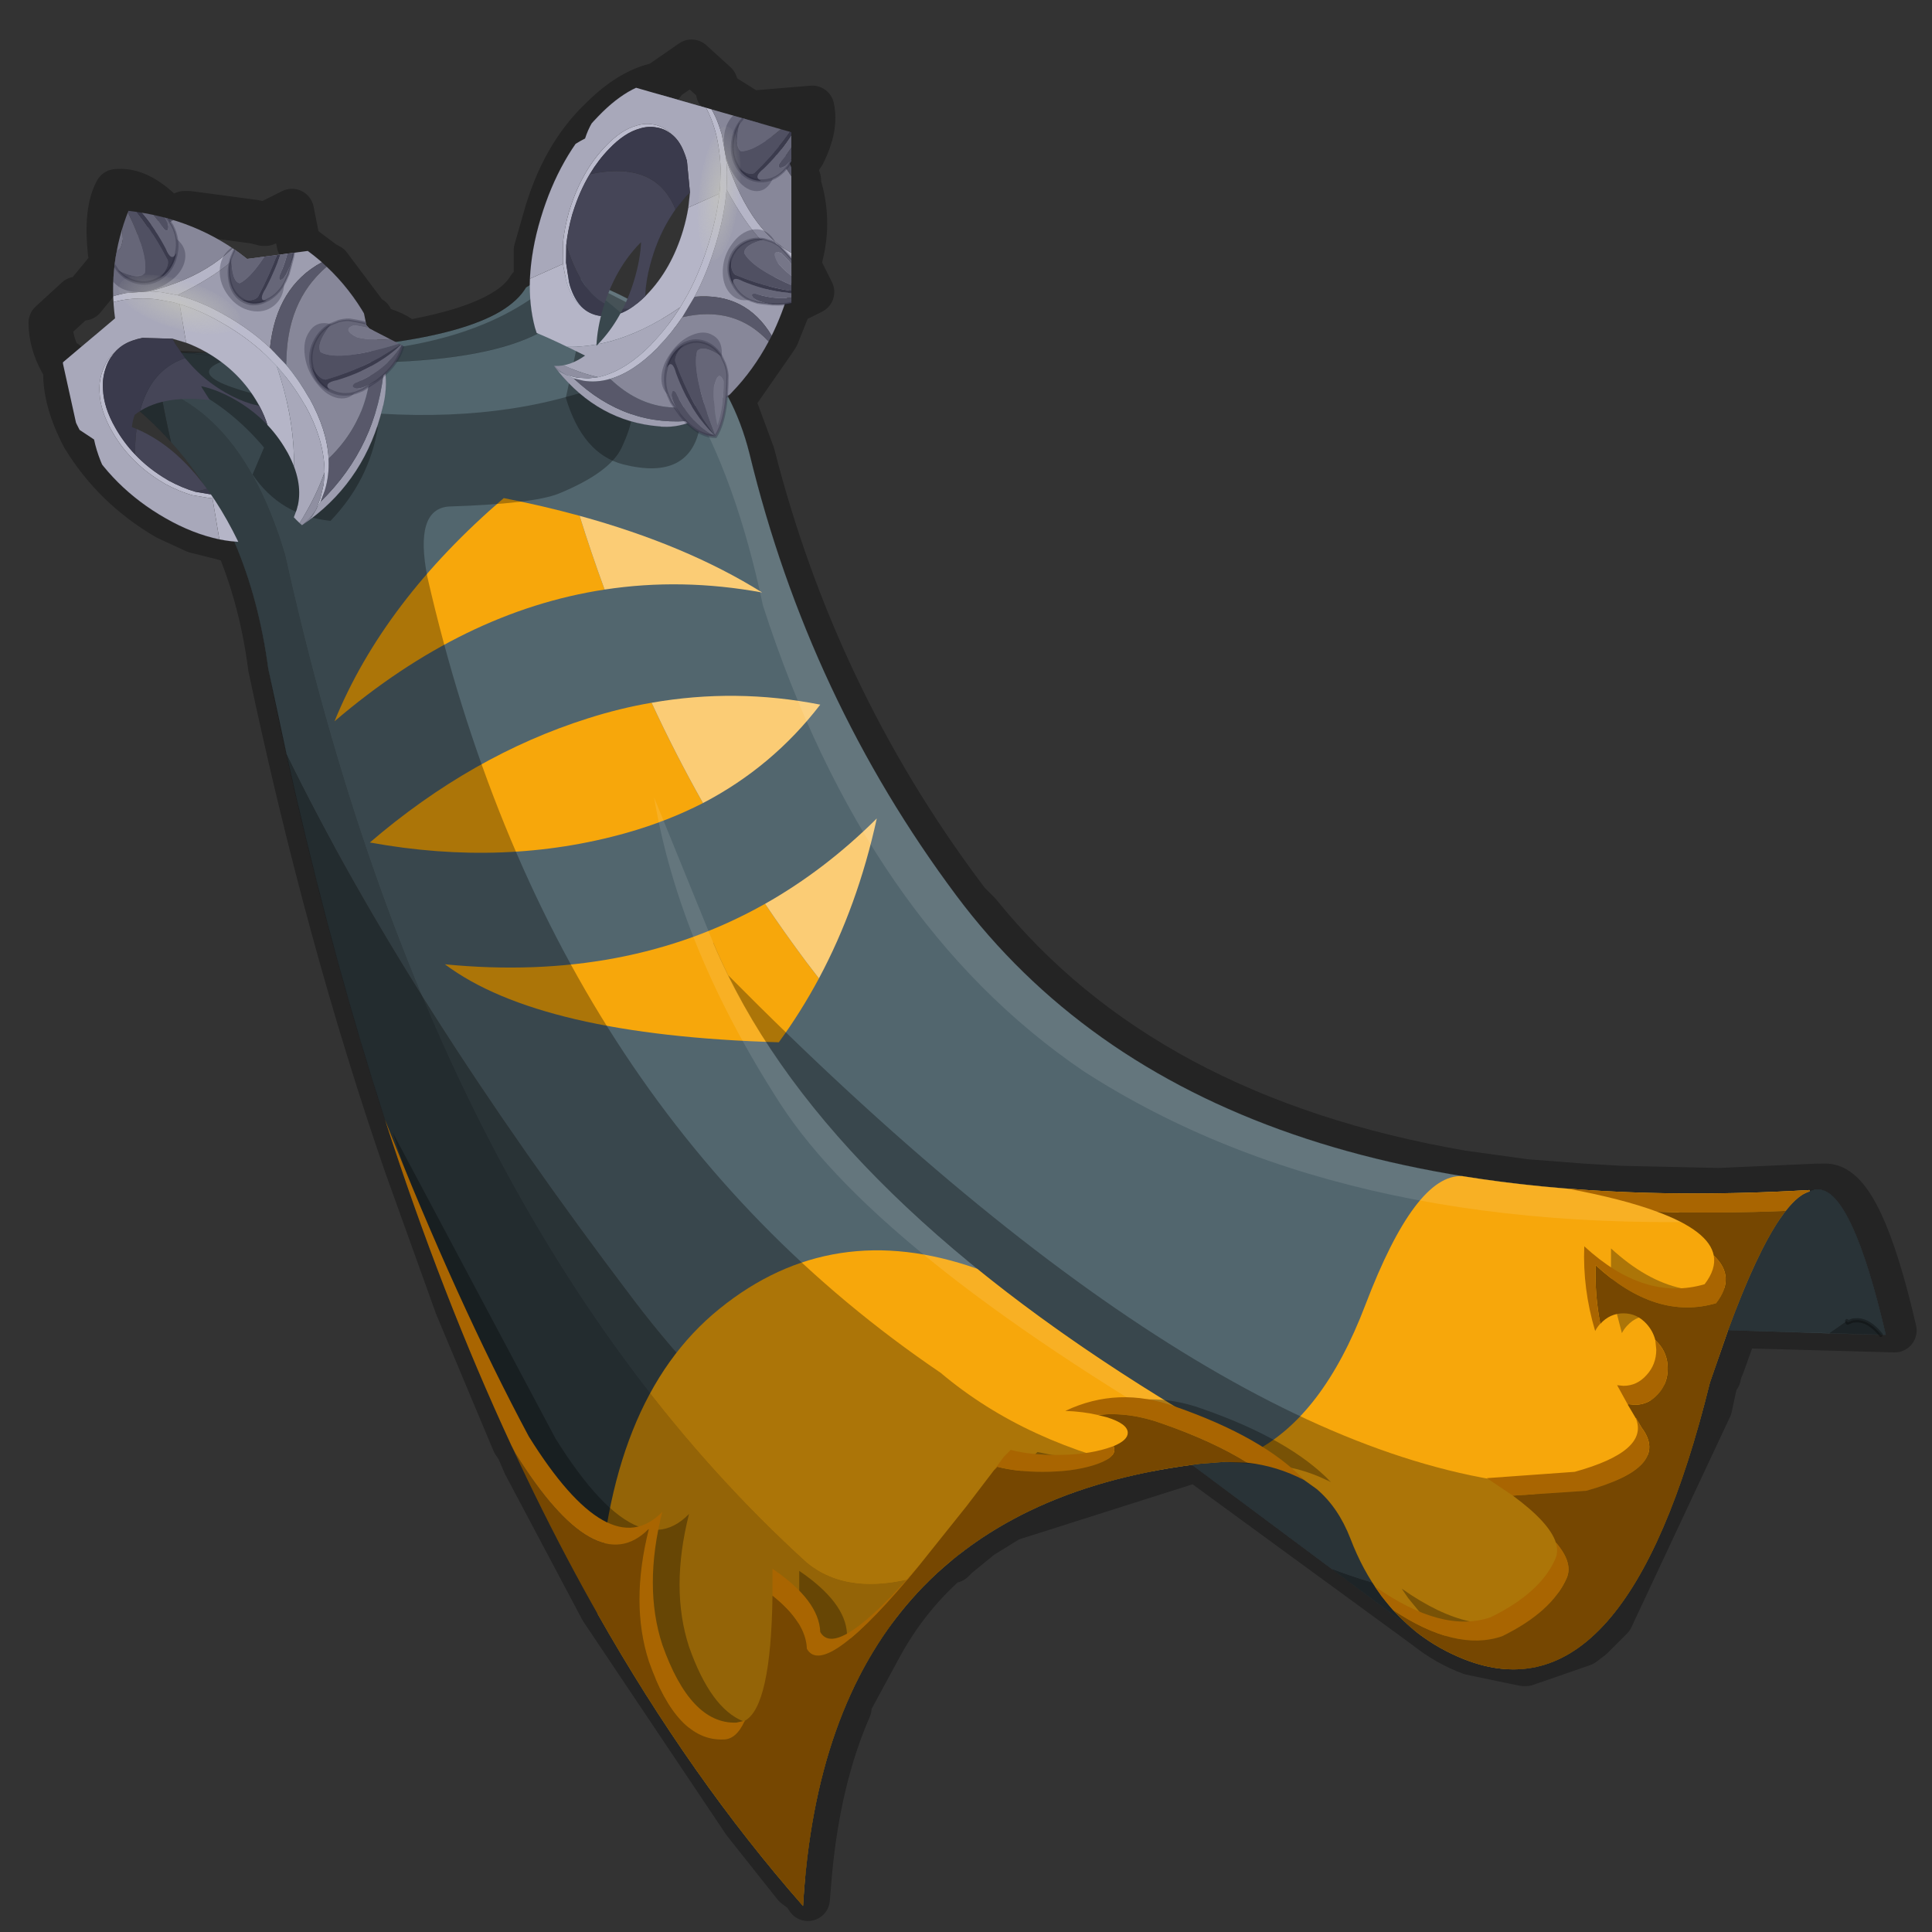 <?xml version="1.0" encoding="UTF-8" standalone="no"?>
<svg xmlns:xlink="http://www.w3.org/1999/xlink" height="440.0px" width="440.0px" xmlns="http://www.w3.org/2000/svg">
  <rect width="100%" height="100%" fill="#333333" stroke="none"/>
  <g transform="matrix(10.0, 0.0, 0.0, 10.0, 0.0, 0.0)">
    <use height="44.0" transform="matrix(1.0, 0.0, 0.0, 1.0, 0.0, 0.0)" width="44.0" xlink:href="#shape0"/>
    <use height="451.3" transform="matrix(0.087, 0.0, 0.0, 0.096, 0.776, 0.083)" width="484.75" xlink:href="#sprite0"/>
  </g>
  <defs>
    <g id="shape0" transform="matrix(1.0, 0.0, 0.0, 1.0, 0.0, 0.0)">
      <path d="M44.0 44.0 L0.0 44.0 0.0 0.0 44.0 0.0 44.0 44.0" fill="#43adca" fill-opacity="0.0" fill-rule="evenodd" stroke="none"/>
      <path d="M18.15 3.7 L18.1 3.8 18.2 4.1 18.2 4.2 Q18.45 5.0 18.25 5.8 L18.2 6.05 18.5 6.65 18.0 6.9 17.7 7.65 17.6 7.8 16.8 8.95 16.7 9.0 16.65 9.0 17.15 10.35 Q18.55 15.85 21.9 20.35 L22.05 20.55 22.3 20.8 Q26.05 25.45 33.3 26.7 L34.75 26.9 36.05 27.0 36.9 27.05 39.15 27.1 41.4 27.0 41.4 27.05 41.5 27.0 41.6 27.0 Q42.4 27.05 43.15 30.3 L39.5 30.2 39.5 30.35 39.25 31.05 39.15 31.3 39.15 31.35 39.1 31.35 38.95 32.05 36.7 36.85 36.25 37.3 36.05 37.45 34.75 37.9 34.7 37.9 33.5 37.65 Q32.95 37.45 32.45 37.05 L27.25 33.25 23.0 34.6 22.35 35.0 21.8 35.45 21.7 35.55 21.55 35.6 Q20.65 36.4 20.05 37.5 L19.4 38.7 19.35 38.75 19.35 38.9 Q18.65 40.5 18.45 42.65 L18.4 43.25 18.3 43.1 18.1 42.95 16.95 41.5 13.7 36.65 11.95 33.35 11.8 33.0 11.7 32.85 10.4 29.75 9.25 26.55 Q7.45 21.35 6.15 15.2 5.95 13.65 5.4 12.35 L5.05 12.25 4.45 12.1 3.8 11.8 Q2.6 11.1 1.9 9.95 1.4 9.0 1.5 8.25 L1.4 8.25 Q1.15 7.8 1.15 7.35 L1.75 6.8 1.9 6.8 2.6 5.95 2.5 5.75 Q2.4 4.8 2.65 4.35 3.1 4.3 3.6 4.75 L3.75 4.9 3.85 5.0 4.2 4.85 4.3 4.85 5.8 5.05 6.0 5.1 6.05 5.1 6.65 4.8 6.8 5.55 7.4 6.0 7.5 6.05 8.4 7.25 8.45 7.25 8.5 7.45 Q9.0 7.55 9.25 7.8 11.55 7.4 12.05 6.55 L12.2 6.5 12.2 6.35 12.2 5.7 12.4 5.0 Q12.8 3.55 13.7 2.7 14.4 2.0 15.1 1.9 L15.1 1.85 15.75 1.4 16.3 1.9 16.35 2.05 16.35 2.1 17.15 2.6 17.3 2.55 18.5 2.45 Q18.6 2.9 18.3 3.5 L18.2 3.65 18.15 3.7 Z" fill="none" stroke="#000000" stroke-linecap="round" stroke-linejoin="round" stroke-opacity="0.302" stroke-width="1.0"/>
    </g>
    <g id="sprite0" transform="matrix(1.0, 0.0, 0.0, 1.0, 165.8, 261.3)">
      <use height="386.75" transform="matrix(1.0, 0.0, 0.0, 1.0, -148.5, -196.75)" width="467.45" xlink:href="#shape1"/>
      <use height="89.85" transform="matrix(1.0, 0.0, 0.0, 1.0, -165.8, -223.4)" width="102.8" xlink:href="#sprite1"/>
      <use height="93.9" transform="matrix(0.124, 0.954, -0.912, 0.184, 42.789, -261.279)" width="101.3" xlink:href="#sprite5"/>
    </g>
    <g id="shape1" transform="matrix(1.0, 0.0, 0.0, 1.0, 148.5, 196.75)">
      <path d="M-134.2 -178.75 Q-132.75 -168.3 -129.95 -157.3 -133.7 -161.1 -138.0 -164.5 -143.85 -171.0 -148.5 -172.5 -145.85 -178.4 -134.2 -178.75 M-99.7 -83.2 Q-68.1 -24.55 -8.8 46.3 28.65 91.05 76.4 106.6 52.4 123.55 42.35 153.25 36.8 169.65 35.5 190.0 27.3 181.55 19.5 172.4 -59.8 79.7 -99.7 -83.2 M174.05 110.15 Q247.55 135.15 270.7 73.45 248.9 145.85 208.65 131.5 202.1 129.15 196.7 125.45 L174.05 110.15 M304.2 54.15 L308.75 51.25 308.9 51.6 310.3 51.1 311.65 51.05 Q314.65 51.15 317.65 54.5 L304.2 54.15" fill="#3b494e" fill-rule="evenodd" stroke="none"/>
      <path d="M-134.2 -178.75 L-127.0 -178.5 Q-63.0 -177.95 -43.7 -188.3 -39.05 -190.85 -37.0 -194.0 -29.0 -198.6 -21.0 -195.5 13.3 -184.3 21.5 -154.5 37.0 -96.6 75.65 -49.7 140.25 28.6 298.95 20.15 L298.95 20.5 300.25 20.05 301.35 20.0 Q310.15 20.35 318.95 54.5 L317.65 54.5 Q314.65 51.15 311.65 51.05 L310.3 51.1 308.9 51.6 308.75 51.25 304.2 54.15 277.65 53.4 272.9 65.8 270.7 73.45 Q247.55 135.15 174.05 110.15 L137.3 85.35 Q100.05 89.8 76.4 106.6 28.65 91.05 -8.8 46.3 -68.1 -24.55 -99.7 -83.2 L-104.5 -103.5 Q-109.4 -136.55 -129.95 -157.3 -132.75 -168.3 -134.2 -178.75" fill="#52666e" fill-rule="evenodd" stroke="none"/>
      <path d="M308.75 51.25 L308.9 51.6 310.3 51.1 311.65 51.05 Q314.65 51.15 317.65 54.5" fill="none" stroke="#000000" stroke-linecap="round" stroke-linejoin="round" stroke-opacity="0.302" stroke-width="1.0"/>
      <path d="M9.3 -71.65 Q0.05 -67.35 -10.65 -64.6 -42.5 -56.45 -77.9 -62.3 -51.2 -83.05 -20.8 -91.75 -12.5 -94.15 -4.15 -95.45 2.05 -83.3 9.3 -71.65 M39.65 -30.05 Q34.95 -22.1 29.15 -14.9 -33.45 -16.55 -58.25 -33.4 -10.75 -29.2 25.55 -47.75 30.75 -40.75 36.35 -33.95 L39.65 -30.05 M-23.0 -139.8 Q-19.95 -130.95 -16.45 -122.3 -53.4 -117.2 -87.15 -91.05 -74.35 -119.5 -42.85 -144.0 -32.45 -142.15 -23.0 -139.8" fill="#f7a70b" fill-rule="evenodd" stroke="none"/>
      <path d="M-4.15 -95.45 Q17.9 -98.95 40.0 -95.0 27.5 -80.25 9.3 -71.65 2.05 -83.3 -4.15 -95.45 M39.65 -30.05 L36.35 -33.95 Q30.75 -40.75 25.55 -47.75 41.2 -55.75 54.8 -68.0 49.8 -47.25 39.65 -30.05 M-16.45 -122.3 Q-19.95 -130.95 -23.0 -139.8 4.95 -132.85 24.8 -121.6 3.7 -125.1 -16.45 -122.3" fill="#fbcc75" fill-rule="evenodd" stroke="none"/>
      <path d="M298.95 20.15 L298.95 20.5 Q290.05 22.85 277.65 53.4 L272.9 65.8 Q251.0 146.55 208.65 131.5 202.1 129.15 196.7 125.45 L196.0 124.95 Q190.9 121.3 186.9 116.45 L186.75 116.25 Q181.95 110.4 178.75 102.8 175.6 95.45 169.95 91.1 L165.95 88.5 164.5 87.8 Q156.75 84.3 145.7 84.65 L139.4 85.1 137.3 85.35 Q41.4 96.8 35.5 190.0 6.15 159.75 -18.25 120.75 -15.9 69.9 13.65 48.3 43.15 26.65 81.15 38.85 111.5 61.15 153.35 82.3 171.55 73.95 182.7 47.4 195.8 16.25 208.1 16.85 248.8 22.8 298.95 20.15" fill="#f7a70b" fill-rule="evenodd" stroke="none"/>
      <path d="M164.5 87.8 Q152.4 81.95 141.2 76.0 46.65 25.8 15.9 -30.8 144.65 87.0 233.0 90.5 260.45 93.65 275.5 58.95 L272.9 65.8 Q251.0 146.55 208.65 131.5 202.1 129.15 196.7 125.45 L196.0 124.95 Q190.9 121.3 186.9 116.45 L186.75 116.25 Q181.95 110.4 178.75 102.8 175.6 95.45 169.95 91.1 L165.95 88.5 164.5 87.8 M71.9 110.0 Q49.0 117.85 36.5 108.5 -61.25 27.95 -100.0 -130.5 -113.7 -172.45 -148.5 -172.5 -145.15 -180.05 -127.0 -178.5 -116.9 -178.4 -107.95 -178.6 -57.2 -175.85 -32.5 -193.4 -23.45 -197.05 -26.0 -188.5 -41.15 -172.25 -113.15 -177.35 -132.45 -172.9 -97.5 -166.5 L-93.95 -165.8 Q-54.8 -160.65 -25.5 -168.25 -2.45 -174.3 -12.0 -155.95 -15.05 -150.05 -28.5 -145.05 -35.15 -142.65 -57.25 -142.0 -66.3 -141.35 -62.85 -125.3 -31.1 0.45 71.5 63.5 93.95 80.65 127.35 86.8 93.35 92.7 71.9 110.0" fill="#000000" fill-opacity="0.302" fill-rule="evenodd" stroke="none"/>
      <path d="M148.55 84.6 Q157.75 84.75 164.5 87.8 L165.95 88.5 169.95 91.1 Q175.6 95.45 178.75 102.8 181.95 110.4 186.75 116.25 L186.9 116.45 Q190.9 121.3 196.0 124.95 L137.3 85.35 139.4 85.1 145.7 84.65 148.55 84.6 M298.95 20.5 L300.25 20.05 301.35 20.0 Q310.15 20.35 318.95 54.5 L277.65 53.4 Q285.1 35.1 291.3 26.9 295.4 21.45 298.95 20.5" fill="#000000" fill-opacity="0.502" fill-rule="evenodd" stroke="none"/>
      <path d="M148.55 84.6 Q56.0 36.75 29.55 -0.3 3.1 -37.4 -3.5 -73.0 L12.0 -38.5 Q13.8 -34.65 15.9 -30.8 46.65 25.8 141.2 76.0 152.4 81.95 164.5 87.8 157.75 84.75 148.55 84.6 M291.3 26.9 Q179.75 33.3 109.0 -8.0 51.85 -43.15 25.0 -118.5 11.0 -178.9 -26.0 -196.7 -23.5 -196.45 -21.0 -195.5 13.3 -184.3 21.5 -154.5 37.0 -96.6 75.65 -49.7 140.25 28.6 298.95 20.15 L298.95 20.5 Q295.4 21.45 291.3 26.9" fill="#ffffff" fill-opacity="0.102" fill-rule="evenodd" stroke="none"/>
      <path d="M-148.5 -172.5 Q-113.7 -172.45 -100.0 -130.5 -61.25 27.95 36.5 108.5 49.0 117.85 71.9 110.0 38.85 136.55 35.5 190.0 -60.95 90.5 -104.5 -103.5 -110.3 -142.6 -138.0 -164.5 -143.85 -171.0 -148.5 -172.5" fill="#000000" fill-opacity="0.4" fill-rule="evenodd" stroke="none"/>
      <path d="M12.0 -38.5 Q43.35 29.1 164.5 87.8 L165.95 88.5 169.95 91.1 Q175.6 95.45 178.75 102.8 181.95 110.4 186.75 116.25 L186.9 116.45 Q190.9 121.3 196.0 124.95 L196.7 125.45 Q202.1 129.15 208.65 131.5 251.0 146.55 272.9 65.8 L277.65 53.4 Q290.05 22.85 298.95 20.5 L300.25 20.05 298.95 20.15 Q140.25 28.6 75.65 -49.7 37.0 -96.6 21.5 -154.5 13.3 -184.3 -21.0 -195.5 -29.0 -198.6 -37.0 -194.0 -47.5 -177.85 -127.0 -178.5 -42.55 -170.75 -26.0 -188.5 M300.25 20.05 L301.35 20.0 Q310.15 20.35 318.95 54.5 L277.65 53.4 M-127.0 -178.5 Q-145.15 -180.05 -148.5 -172.5 -143.85 -171.0 -138.0 -164.5 -110.3 -142.6 -104.5 -103.5 -60.95 90.5 35.5 190.0 41.4 96.8 137.3 85.35 L139.4 85.1 145.7 84.65 Q156.75 84.3 164.5 87.8 M196.0 124.95 L137.3 85.35" fill="none" stroke="#000000" stroke-linecap="round" stroke-linejoin="round" stroke-opacity="0.302" stroke-width="0.05"/>
      <path d="M247.0 34.0 Q256.2 41.65 265.4 43.45 271.95 44.75 278.5 43.0 290.9 28.55 242.55 20.3 268.4 22.2 297.55 21.05 289.1 25.25 277.65 53.4 L272.9 65.8 Q254.75 132.7 222.6 133.85 219.2 133.25 215.65 132.0 209.1 129.65 203.7 125.95 L203.0 125.45 Q199.65 123.05 196.8 120.15 L193.9 116.95 193.75 116.75 192.2 114.7 Q201.9 120.9 210.1 122.5 216.8 123.8 222.5 122.0 235.55 116.2 239.4 108.2 242.85 101.1 221.5 89.0 L244.5 87.5 Q266.8 81.9 259.0 72.5 L255.6 66.95 257.25 67.1 Q260.8 67.1 263.3 64.55 265.85 62.05 265.85 58.5 265.85 54.95 263.3 52.4 260.8 49.9 257.25 49.9 255.7 49.9 254.3 50.4 252.55 51.0 251.15 52.4 250.35 53.2 249.85 54.1 L248.55 49.55 Q247.2 44.0 247.0 38.5 L247.0 34.0 M47.0 125.4 L47.0 125.5 Q49.7 129.8 59.2 122.45 39.75 145.95 36.05 183.65 -2.7 141.6 -29.4 96.15 -56.15 50.7 -71.95 6.45 L-29.3 79.1 Q-17.25 96.6 -7.55 100.0 -4.9 100.9 -2.4 100.75 1.9 100.5 5.65 97.0 0.7 114.75 5.65 128.5 11.35 143.15 19.9 146.2 22.3 147.1 25.0 147.0 34.25 147.35 34.5 115.2 L34.5 110.5 Q46.6 117.95 47.0 125.4 M173.75 89.5 Q168.65 87.1 163.3 86.05 158.8 85.1 154.15 85.15 L145.7 84.65 139.4 85.1 137.3 85.35 Q98.35 90.0 74.25 108.15 83.2 98.5 95.0 84.0 L96.3 82.8 96.85 82.3 100.65 83.0 108.75 83.5 Q116.5 83.5 122.0 81.95 127.5 80.4 127.5 78.25 127.5 76.1 122.0 74.55 117.35 73.25 111.15 73.05 118.35 69.95 125.9 69.8 132.8 69.7 140.0 72.05 162.95 79.3 173.65 89.4 L172.95 89.0 Q172.2 88.65 173.75 89.5" fill="#000000" fill-opacity="0.302" fill-rule="evenodd" stroke="none"/>
      <path d="M292.75 25.1 Q286.0 32.85 277.65 53.4 L272.9 65.8 Q251.0 146.55 208.65 131.5 202.1 129.15 196.7 125.45 L196.0 124.95 Q192.7 122.6 189.9 119.75 206.45 129.75 218.5 126.0 231.55 120.2 235.4 112.2 237.15 108.6 232.55 103.75 230.85 99.0 221.3 92.65 L240.5 91.5 Q262.8 85.9 255.0 76.5 L253.55 74.25 253.5 74.3 252.0 72.0 251.4 71.1 251.4 71.05 251.6 70.95 253.25 71.1 Q256.8 71.1 259.3 68.55 261.85 66.05 261.85 62.5 261.85 58.95 259.3 56.4 L258.6 55.75 Q258.0 53.6 256.3 51.9 253.8 49.4 250.25 49.4 246.7 49.4 244.2 51.9 242.7 44.95 243.0 38.0 258.75 51.15 274.5 47.0 279.85 40.75 273.9 35.7 272.7 29.85 259.1 25.3 275.35 25.75 292.75 25.1 M112.6 73.5 Q120.85 72.7 129.5 75.55 142.7 79.7 151.85 84.85 L145.7 84.65 139.4 85.1 137.3 85.35 Q84.45 91.65 58.95 122.75 38.15 148.15 35.5 190.0 L32.6 186.95 Q-9.2 142.85 -40.85 80.75 L-39.8 82.6 Q-18.7 113.3 -4.85 100.5 -9.8 118.25 -4.85 132.0 2.5 150.85 14.5 150.5 18.0 150.6 20.25 146.05 27.1 142.75 27.5 116.35 36.25 122.65 36.5 129.0 41.15 136.45 65.95 109.15 L78.3 95.15 85.5 86.6 86.35 85.8 Q91.45 87.0 98.25 87.0 106.0 87.0 111.5 85.45 117.0 83.9 117.0 81.75 L116.8 80.9 Q120.5 79.5 120.5 77.75 120.5 75.6 115.0 74.05 L112.6 73.5" fill="#764701" fill-rule="evenodd" stroke="none"/>
      <path d="M259.1 25.3 Q250.05 22.25 235.55 19.8 265.1 21.95 298.95 20.15 L299.05 20.45 298.95 20.5 Q296.05 21.25 292.75 25.1 275.35 25.75 259.1 25.3 M189.9 119.75 L186.9 116.45 186.75 116.25 185.2 114.2 Q202.85 125.45 215.5 121.5 228.55 115.7 232.4 107.7 233.3 105.9 232.55 103.75 237.15 108.6 235.4 112.2 231.55 120.2 218.5 126.0 206.45 129.75 189.9 119.75 M221.3 92.65 L214.5 88.5 237.5 87.0 Q257.05 82.1 253.5 74.3 L253.55 74.25 255.0 76.5 Q262.8 85.9 240.5 91.5 L221.3 92.65 M251.4 71.05 L248.6 66.45 250.25 66.6 Q253.8 66.6 256.3 64.05 258.85 61.55 258.85 58.0 L258.6 55.75 259.3 56.4 Q261.85 58.95 261.85 62.5 261.85 66.05 259.3 68.55 256.8 71.1 253.25 71.1 L251.6 70.95 251.4 71.05 M244.2 51.9 L244.15 51.9 Q243.35 52.7 242.85 53.6 239.55 43.55 240.0 33.5 255.75 46.65 271.5 42.5 274.55 38.9 273.9 35.7 279.85 40.75 274.5 47.0 258.75 51.15 243.0 38.0 242.7 44.95 244.2 51.9 M112.6 73.5 Q108.8 72.7 104.15 72.55 118.0 66.6 133.0 71.55 155.95 78.8 166.65 88.9 L165.95 88.5 Q165.3 88.15 166.55 88.9 L166.75 89.0 Q159.6 85.6 151.85 84.85 142.7 79.7 129.5 75.55 120.85 72.7 112.6 73.5 M-40.85 80.75 Q-59.1 45.1 -73.95 3.45 -55.0 46.9 -36.3 78.6 -15.2 109.3 -1.35 96.5 -6.3 114.25 -1.35 128.0 6.0 146.85 18.0 146.5 L20.25 146.05 Q18.0 150.6 14.5 150.5 2.5 150.85 -4.85 132.0 -9.8 118.25 -4.85 100.5 -18.7 113.3 -39.8 82.6 L-40.85 80.75 M27.5 116.35 L27.5 110.0 Q39.7 117.5 40.0 125.0 44.3 131.9 65.95 109.15 41.15 136.45 36.5 129.0 36.25 122.65 27.5 116.35 M85.5 86.6 L88.0 83.5 89.85 81.8 Q94.95 83.0 101.75 83.0 109.5 83.0 115.0 81.45 L116.8 80.9 117.0 81.75 Q117.0 83.9 111.5 85.45 106.0 87.0 98.25 87.0 91.45 87.0 86.35 85.8 L85.5 86.6" fill="#a96501" fill-rule="evenodd" stroke="none"/>
      <path d="M8.6 -181.4 L8.6 -161.4 Q6.1 -147.95 -11.6 -152.0 -22.2 -154.5 -26.6 -167.8 L-21.6 -188.6 Q-20.5 -192.9 -21.8 -195.6 L8.6 -181.4 M-105.6 -156.0 Q-122.2 -173.8 -146.6 -175.0 -139.35 -181.5 -108.4 -177.2 L-75.8 -160.8 Q-78.05 -148.2 -88.2 -138.6 -101.35 -139.85 -108.6 -149.6 L-105.6 -156.0" fill="#000000" fill-opacity="0.302" fill-rule="evenodd" stroke="none"/>
    </g>
    <g id="sprite1" transform="matrix(1.0, 0.0, 0.0, 1.0, 7.5, 11.25)">
      <clipPath id="clipPath0" transform="matrix(1.0, 0.0, 0.0, 1.0, 7.5, 11.25)">
        <use height="89.45" transform="matrix(1.0, 0.0, 0.0, 1.0, -7.5, -11.25)" width="102.8" xlink:href="#shape2"/>
      </clipPath>
      <g clip-path="url(#clipPath0)">
        <use height="88.4" transform="matrix(1.0, 0.0, 0.0, 1.0, -7.15, -9.8)" width="99.05" xlink:href="#sprite2"/>
      </g>
    </g>
    <g id="shape2" transform="matrix(1.0, 0.0, 0.0, 1.0, 7.5, 11.25)">
      <path d="M72.75 16.65 Q76.55 20.55 79.4 25.15 86.35 36.3 84.05 45.6 L83.95 46.05 83.8 46.45 83.75 46.7 82.75 50.05 82.7 50.25 Q80.2 57.4 75.65 63.25 L67.45 69.15 Q58.85 67.15 53.0 61.45 L53.75 59.65 53.85 59.3 53.9 59.15 53.95 58.9 54.05 58.65 54.1 58.45 Q55.35 52.85 51.45 46.25 L51.1 45.7 Q46.3 38.05 37.5 33.5 32.95 31.15 28.75 30.35 L29.0 30.8 31.0 33.65 Q18.1 32.3 11.35 37.15 L11.15 37.65 Q10.75 38.8 10.6 40.05 26.9 45.65 38.5 67.35 L38.6 67.35 Q42.55 73.3 45.1 78.2 36.2 77.75 26.85 72.9 12.85 65.65 5.3 53.45 1.85 48.0 0.7 43.0 -0.5 38.05 0.45 33.5 1.05 25.25 6.8 17.65 12.0 10.8 21.35 4.5 25.3 1.4 31.5 0.4 36.0 -0.3 40.75 0.25 L40.85 0.25 Q48.95 1.15 57.8 5.8 66.0 10.0 72.0 15.9 L72.3 16.2 72.75 16.65" fill="#242436" fill-opacity="0.2" fill-rule="evenodd" stroke="none"/>
      <path d="M72.75 16.65 L95.3 27.15 94.1 44.75 82.75 50.05 83.75 46.7 83.8 46.45 83.95 46.05 84.05 45.6 Q86.35 36.3 79.4 25.15 76.55 20.55 72.75 16.65 M0.7 43.0 L-3.7 40.35 -7.5 24.75 6.2 14.25 Q4.25 1.25 9.7 -11.25 27.55 -9.4 40.75 0.15 L40.75 0.25 Q36.0 -0.3 31.5 0.4 25.3 1.4 21.35 4.5 12.0 10.8 6.8 17.65 1.05 25.25 0.45 33.5 -0.5 38.05 0.7 43.0 M40.85 0.25 L40.85 0.15 67.7 -3.05 72.0 15.9 Q66.0 10.0 57.8 5.8 48.95 1.15 40.85 0.25" fill="#242436" fill-opacity="0.302" fill-rule="evenodd" stroke="none"/>
    </g>
    <g id="sprite2" transform="matrix(1.0, 0.0, 0.0, 1.0, 7.15, 9.8)">
      <use height="31.0" transform="matrix(-0.465, -0.086, 0.201, -0.528, 5.732, 37.607)" width="27.75" xlink:href="#sprite3"/>
      <use height="78.6" transform="matrix(1.0, 0.0, 0.0, 1.0, 0.0, 0.0)" width="84.6" xlink:href="#shape4"/>
      <use height="31.0" transform="matrix(0.458, -0.794, 0.442, 0.255, 39.85, 17.569)" width="27.75" xlink:href="#sprite3"/>
      <use height="31.0" transform="matrix(0.892, -0.239, 0.152, 0.566, 62.428, 28.487)" width="27.75" xlink:href="#sprite3"/>
      <use height="31.0" transform="matrix(-0.447, -0.775, 0.516, -0.298, 17.766, 20.936)" width="27.75" xlink:href="#sprite3"/>
      <use height="6.0" transform="matrix(5.288, 1.417, -0.498, 1.859, 16.2, 12.4)" width="6.0" xlink:href="#sprite4"/>
    </g>
    <g id="sprite3" transform="matrix(1.0, 0.0, 0.0, 1.0, 0.5, 0.5)">
      <use height="31.0" transform="matrix(1.0, 0.0, 0.0, 1.0, -0.5, -0.5)" width="27.75" xlink:href="#shape3"/>
    </g>
    <g id="shape3" transform="matrix(1.0, 0.0, 0.0, 1.0, 0.5, 0.5)">
      <path d="M26.75 15.75 Q24.35 23.8 16.85 27.8 12.25 29.3 10.7 28.35 9.1 27.05 10.7 26.1 20.35 24.95 26.75 15.75 16.2 21.45 3.0 21.4 1.15 20.7 0.0 14.45 0.15 8.6 3.0 4.4 5.2 1.15 8.1 0.3 2.6 6.2 3.4 10.1 8.05 16.35 26.75 15.75" fill="#505062" fill-rule="evenodd" stroke="none"/>
      <path d="M8.1 0.3 L10.25 0.0 Q11.85 0.0 13.3 0.65 23.95 7.65 26.75 15.75 8.05 16.35 3.4 10.1 2.6 6.2 8.1 0.3 M16.85 27.8 L13.9 29.1 12.55 29.65 12.3 29.75 10.25 30.0 Q6.2 30.0 3.35 26.05 1.9 22.25 6.0 22.9 17.75 22.85 26.75 15.75 20.35 24.95 10.7 26.1 9.1 27.05 10.7 28.35 12.25 29.3 16.85 27.8 M14.4 8.5 Q19.05 12.1 24.3 13.2 20.6 7.35 14.3 3.4 10.6 3.65 14.4 8.5" fill="#666678" fill-rule="evenodd" stroke="none"/>
      <path d="M3.35 26.05 L3.0 25.6 Q0.0 21.2 0.0 15.0 L0.0 14.45 Q1.15 20.7 3.0 21.4 16.2 21.45 26.75 15.75 17.75 22.85 6.0 22.9 1.9 22.25 3.35 26.05" fill="#3b3b4d" fill-rule="evenodd" stroke="none"/>
      <path d="M14.4 8.5 Q10.6 3.65 14.3 3.4 20.6 7.35 24.3 13.2 19.05 12.1 14.4 8.5" fill="#767688" fill-rule="evenodd" stroke="none"/>
      <path d="M8.1 0.3 L10.25 0.0 Q11.85 0.0 13.3 0.65 23.95 7.65 26.75 15.75 24.35 23.8 16.85 27.8 L13.9 29.1 12.55 29.65 12.3 29.75 10.25 30.0 Q6.2 30.0 3.35 26.05 L3.0 25.6 Q0.0 21.2 0.0 15.0 L0.0 14.45 Q0.15 8.6 3.0 4.4 5.2 1.15 8.1 0.3 Z" fill="none" stroke="#242436" stroke-linecap="round" stroke-linejoin="round" stroke-opacity="0.302" stroke-width="1.0"/>
    </g>
    <g id="shape4" transform="matrix(1.0, 0.0, 0.0, 1.0, 0.0, 0.0)">
      <path d="M84.2 36.55 Q85.1 41.25 84.05 45.6 L83.95 46.05 83.8 46.45 83.75 46.7 Q79.3 63.4 64.75 73.25 L66.15 71.15 67.5 69.0 Q82.45 55.8 84.2 36.55 M51.9 3.1 Q54.8 4.25 57.8 5.8 63.3 8.6 67.85 12.2 55.95 18.0 54.25 32.5 49.2 28.2 42.8 24.9 36.35 21.5 30.2 20.05 L30.0 20.0 Q47.6 12.35 51.9 3.1" fill="#9d9daf" fill-rule="evenodd" stroke="none"/>
      <path d="M0.75 31.0 L1.4 28.1 Q5.0 15.5 21.35 4.5 25.3 1.4 31.5 0.4 L32.45 0.3 Q14.75 9.45 9.85 17.15 5.1 24.55 6.45 23.6 3.95 25.55 2.4 28.35 L2.1 28.7 Q1.35 29.75 0.75 31.0 M67.85 12.2 L69.1 13.25 Q58.4 21.55 58.55 36.6 L54.3 32.55 54.25 32.5 Q55.95 18.0 67.85 12.2 M79.85 25.85 Q83.2 31.4 84.2 36.55 82.45 55.8 67.5 69.0 L68.6 66.35 Q69.8 62.8 69.6 59.0 L69.8 58.6 Q83.9 46.25 79.85 25.85" fill="#58586a" fill-rule="evenodd" stroke="none"/>
      <path d="M57.2 77.25 L53.15 78.15 Q47.3 79.1 41.0 77.95 L39.2 68.2 39.55 68.2 43.1 67.9 44.05 67.75 Q48.1 66.9 50.5 64.5 52.75 62.65 53.75 59.65 L53.85 59.3 53.9 59.15 53.95 58.9 54.05 58.65 54.1 58.45 Q54.9 54.95 53.65 51.0 52.9 48.7 51.45 46.25 L51.1 45.7 Q46.3 38.05 37.5 33.5 34.85 32.15 32.3 31.3 L30.6 22.15 31.2 22.3 Q36.4 23.8 41.7 26.6 48.1 29.9 53.15 34.2 L56.05 36.85 56.1 37.05 Q64.4 59.35 57.2 77.25 M49.9 2.35 L51.9 3.1 Q47.6 12.35 30.0 20.0 L25.8 19.3 22.7 19.1 Q42.5 14.5 49.9 2.35" fill="#b5b5c7" fill-rule="evenodd" stroke="none"/>
      <path d="M67.5 69.0 L66.15 71.15 66.4 70.7 67.5 68.05 68.3 64.9 68.55 62.05 68.5 60.7 Q68.1 53.7 63.5 46.2 L63.3 45.95 Q60.5 41.5 56.8 37.65 L56.05 36.85 53.15 34.2 Q48.1 29.9 41.7 26.6 36.4 23.8 31.2 22.3 L30.6 22.15 28.9 21.7 24.7 21.0 Q19.95 20.5 15.45 21.2 L13.95 21.5 Q10.4 22.25 7.75 23.75 L7.35 23.95 6.95 24.2 5.5 25.2 Q3.7 26.55 2.4 28.35 3.95 25.55 6.45 23.6 6.5 23.5 6.6 23.5 L7.05 23.15 Q10.3 20.8 15.05 19.8 L16.55 19.5 22.7 19.1 25.8 19.3 30.0 20.0 30.2 20.05 Q36.35 21.5 42.8 24.9 49.2 28.2 54.25 32.5 L54.3 32.55 58.55 36.6 Q61.85 40.15 64.4 44.25 L64.6 44.5 Q69.2 52.0 69.6 58.75 L69.6 58.8 69.6 59.0 Q69.8 62.8 68.6 66.35 L67.5 69.0 M18.9 57.75 Q22.55 61.25 27.4 63.8 L27.75 64.0 Q31.35 65.75 34.75 66.65 L39.05 67.3 44.0 67.1 44.95 66.95 Q48.2 66.25 50.35 64.6 L50.5 64.5 Q48.1 66.9 44.05 67.75 L43.1 67.9 39.55 68.2 39.2 68.2 38.15 68.1 33.85 67.45 Q30.45 66.55 26.85 64.8 L26.5 64.6 Q21.65 62.05 18.0 58.55 15.05 55.75 12.9 52.3 9.85 47.5 9.65 43.15 9.45 40.7 10.25 38.45 10.75 36.9 11.65 35.65 12.45 34.45 13.6 33.6 L13.45 33.75 12.55 34.85 Q11.65 36.1 11.15 37.65 10.35 39.9 10.55 42.35 10.75 46.7 13.8 51.5 15.95 54.95 18.9 57.75" fill="#bbbbcd" fill-rule="evenodd" stroke="none"/>
      <path d="M60.8 75.75 L60.6 75.85 Q59.05 76.7 57.2 77.25 64.4 59.35 56.1 37.05 L56.05 36.85 56.8 37.65 Q60.5 41.5 63.3 45.95 L63.5 46.2 Q68.1 53.7 68.5 60.7 L68.55 62.05 67.6 64.3 Q65.0 70.1 60.8 75.75 M41.0 77.95 Q37.6 77.3 34.05 76.05 30.5 74.8 26.85 72.9 12.85 65.65 5.3 53.45 -1.5 42.65 0.45 33.5 L1.0 31.45 Q1.55 29.75 2.4 28.35 3.7 26.55 5.5 25.2 L6.95 24.2 7.35 23.95 7.75 23.75 Q10.4 22.25 13.95 21.5 L15.45 21.2 Q19.95 20.5 24.7 21.0 L28.9 21.7 30.6 22.15 32.3 31.3 28.75 30.35 20.9 30.15 Q19.45 30.4 18.25 30.8 15.4 31.7 13.6 33.6 12.45 34.45 11.65 35.65 10.75 36.9 10.25 38.45 9.45 40.7 9.65 43.15 9.85 47.5 12.9 52.3 15.05 55.75 18.0 58.55 21.65 62.05 26.5 64.6 L26.85 64.8 Q30.45 66.55 33.85 67.45 L38.15 68.1 39.2 68.2 41.0 77.95" fill="#a8a8ba" fill-rule="evenodd" stroke="none"/>
      <path d="M32.05 34.95 L33.25 36.2 Q37.15 40.25 42.6 43.1 45.95 44.85 49.2 45.75 L49.8 45.9 51.45 46.25 Q52.9 48.7 53.65 51.0 L53.15 53.4 52.95 54.1 Q49.85 63.55 34.75 66.65 31.35 65.75 27.75 64.0 L27.4 63.8 Q22.55 61.25 18.9 57.75 19.05 38.85 32.05 34.95" fill="#454557" fill-rule="evenodd" stroke="none"/>
      <path d="M64.75 73.25 L62.55 74.65 Q64.65 73.2 66.15 71.15 L64.75 73.25 M0.45 33.5 L0.75 31.0 Q1.35 29.75 2.1 28.7 L2.4 28.35 Q1.55 29.75 1.0 31.45 L0.45 33.5 M32.45 0.3 Q40.8 -0.8 49.9 2.35 42.5 14.5 22.7 19.1 L16.55 19.5 15.05 19.8 Q10.3 20.8 7.05 23.15 L6.6 23.5 Q6.5 23.5 6.45 23.6 5.1 24.55 9.85 17.15 14.75 9.45 32.45 0.3 M69.1 13.25 Q75.2 18.45 79.4 25.15 L79.85 25.85 Q83.9 46.25 69.8 58.6 L69.6 59.0 69.6 58.8 69.6 58.75 Q69.2 52.0 64.6 44.5 L64.4 44.25 Q61.85 40.15 58.55 36.6 58.4 21.55 69.1 13.25" fill="#878799" fill-rule="evenodd" stroke="none"/>
      <path d="M32.05 34.95 Q19.05 38.85 18.9 57.75 15.95 54.95 13.8 51.5 10.75 46.7 10.55 42.35 10.35 39.9 11.15 37.65 11.65 36.1 12.55 34.85 L13.45 33.75 13.6 33.6 Q15.4 31.7 18.25 30.8 19.45 30.4 20.9 30.15 L28.75 30.35 29.0 30.8 29.45 31.55 29.8 32.0 32.05 34.95 M34.75 66.65 Q49.85 63.55 52.95 54.1 L53.15 53.4 53.65 51.0 Q54.9 54.95 54.1 58.45 L54.05 58.65 53.95 58.9 53.9 59.15 53.85 59.3 53.75 59.65 Q52.75 62.65 50.5 64.5 L50.35 64.6 Q48.2 66.25 44.95 66.95 L44.0 67.1 39.05 67.3 34.75 66.65" fill="#3a3a4c" fill-rule="evenodd" stroke="none"/>
      <path d="M62.55 74.65 L60.8 75.75 Q65.0 70.1 67.6 64.3 L68.55 62.05 68.3 64.9 67.5 68.05 66.4 70.7 66.15 71.15 Q64.65 73.2 62.55 74.65" fill="#8f8fa1" fill-rule="evenodd" stroke="none"/>
      <path d="M84.2 36.55 Q85.1 41.25 84.05 45.6 L83.95 46.05 83.8 46.45 83.75 46.7 Q79.3 63.4 64.75 73.25 L62.55 74.65 60.8 75.75 60.6 75.85 Q59.05 76.7 57.2 77.25 L53.15 78.15 Q47.3 79.1 41.0 77.95 37.6 77.3 34.05 76.05 30.5 74.8 26.85 72.9 12.85 65.65 5.3 53.45 -1.5 42.65 0.45 33.5 L0.75 31.0 1.4 28.1 Q5.0 15.5 21.35 4.5 25.3 1.4 31.5 0.4 L32.45 0.3 Q40.8 -0.8 49.9 2.35 L51.9 3.1 Q54.8 4.25 57.8 5.8 63.3 8.6 67.85 12.2 L69.1 13.25 Q75.2 18.45 79.4 25.15 L79.85 25.85 Q83.2 31.4 84.2 36.55 M51.45 46.25 L49.8 45.9 49.2 45.75 Q45.95 44.85 42.6 43.1 37.15 40.25 33.25 36.2 L32.05 34.95 M18.9 57.75 Q22.55 61.25 27.4 63.8 L27.75 64.0 Q31.35 65.75 34.75 66.65 M53.65 51.0 Q52.9 48.7 51.45 46.25 L51.1 45.7 Q46.3 38.05 37.5 33.5 34.85 32.15 32.3 31.3 L28.75 30.35 29.0 30.8 29.45 31.55 29.8 32.0 32.05 34.95 M13.6 33.6 Q15.4 31.7 18.25 30.8 19.45 30.4 20.9 30.15 L28.75 30.35 M18.9 57.75 Q15.95 54.95 13.8 51.5 10.75 46.7 10.55 42.35 10.35 39.9 11.15 37.65 11.65 36.1 12.55 34.85 L13.45 33.75 13.6 33.6 M50.5 64.5 L50.35 64.6 Q48.2 66.25 44.95 66.95 L44.0 67.1 39.05 67.3 34.75 66.65 M69.6 59.0 L69.6 58.8 69.6 58.75 M53.65 51.0 Q54.9 54.95 54.1 58.45 L54.05 58.65 53.95 58.9 53.9 59.15 53.85 59.3 53.75 59.65 Q52.75 62.65 50.5 64.5" fill="none" stroke="#242436" stroke-linecap="round" stroke-linejoin="round" stroke-opacity="0.302" stroke-width="0.05"/>
      <path d="M27.4 17.15 Q23.85 19.25 19.8 19.25 15.75 19.25 13.55 17.15 11.35 15.1 12.25 12.25 13.15 9.35 16.65 7.25 20.2 5.2 24.25 5.2 28.3 5.2 30.5 7.25 32.75 9.35 31.85 12.25 30.95 15.1 27.4 17.15" fill="#242436" fill-opacity="0.302" fill-rule="evenodd" stroke="none"/>
      <path d="M74.95 30.1 Q77.55 33.0 78.15 36.65 78.75 40.3 77.0 42.6 75.25 44.85 72.2 44.45 69.2 44.0 66.65 41.1 64.0 38.2 63.4 34.55 62.8 30.85 64.6 28.6 66.25 26.3 69.3 26.7 72.35 27.15 74.95 30.1" fill="#242436" fill-opacity="0.302" fill-rule="evenodd" stroke="none"/>
      <path d="M43.85 8.95 Q46.4 7.1 49.85 7.75 53.3 8.4 55.7 11.2 58.1 14.0 57.95 17.3 57.85 20.6 55.3 22.5 52.7 24.35 49.25 23.7 45.8 23.05 43.45 20.25 41.0 17.4 41.1 14.1 41.25 10.8 43.85 8.95" fill="#242436" fill-opacity="0.302" fill-rule="evenodd" stroke="none"/>
    </g>
    <g id="sprite4" transform="matrix(1.0, 0.0, 0.0, 1.0, 0.0, 0.0)">
      <use height="6.0" transform="matrix(1.0, 0.0, 0.0, 1.0, 0.0, 0.0)" width="6.0" xlink:href="#shape5"/>
    </g>
    <g id="shape5" transform="matrix(1.0, 0.0, 0.0, 1.0, 0.0, 0.0)">
      <path d="M0.85 5.1 Q0.0 4.25 0.0 3.0 0.0 1.75 0.85 0.85 1.75 0.0 3.0 0.0 4.25 0.0 5.1 0.85 6.0 1.75 6.0 3.0 6.0 4.25 5.1 5.1 4.25 6.0 3.0 6.0 1.75 6.0 0.85 5.1" fill="url(#gradient0)" fill-rule="evenodd" stroke="none"/>
    </g>
    <radialGradient cx="0" cy="0" gradientTransform="matrix(0.004, 0.0, 0.0, 0.004, 3.0, 3.0)" gradientUnits="userSpaceOnUse" id="gradient0" r="819.2" spreadMethod="pad">
      <stop offset="0.0" stop-color="#c9c9ba" stop-opacity="0.557"/>
      <stop offset="1.0" stop-color="#c9c9ba" stop-opacity="0.0"/>
    </radialGradient>
    <g id="sprite5" transform="matrix(1.0, 0.0, 0.0, 1.0, 9.4, 15.3)">
      <clipPath id="clipPath1" transform="matrix(1.0, 0.0, 0.0, 1.0, 9.4, 15.3)">
        <use height="93.5" transform="matrix(1.0, 0.0, 0.0, 1.0, -9.4, -15.3)" width="100.5" xlink:href="#shape6"/>
      </clipPath>
      <g clip-path="url(#clipPath1)">
        <use height="88.4" transform="matrix(1.0, 0.0, 0.0, 1.0, -7.15, -9.8)" width="99.05" xlink:href="#sprite2"/>
      </g>
    </g>
    <g id="shape6" transform="matrix(1.0, 0.0, 0.0, 1.0, 9.4, 15.3)">
      <path d="M85.45 -5.1 L82.4 23.8 Q87.6 25.45 91.1 31.1 89.5 39.35 84.5 44.15 L82.5 45.8 Q77.45 57.6 67.95 68.05 L67.9 68.15 Q59.85 66.7 52.45 62.35 L53.75 59.65 53.85 59.3 53.9 59.15 53.95 58.9 54.05 58.65 54.1 58.45 Q55.0 54.35 53.2 49.75 42.6 65.7 43.05 67.25 41.15 73.5 42.55 78.2 35.0 77.1 26.85 72.9 12.85 65.65 5.3 53.45 1.75 47.8 0.6 42.6 -6.9 38.55 -9.4 27.65 L10.2 -15.3 85.45 -5.1 M51.45 46.25 L51.1 45.7 Q46.3 38.05 37.5 33.5 32.95 31.15 28.75 30.35 L29.0 30.8 Q33.8 38.5 42.6 43.1 47.15 45.45 51.45 46.25" fill="#24a857" fill-opacity="0.573" fill-rule="evenodd" stroke="none"/>
    </g>
  </defs>
</svg>
